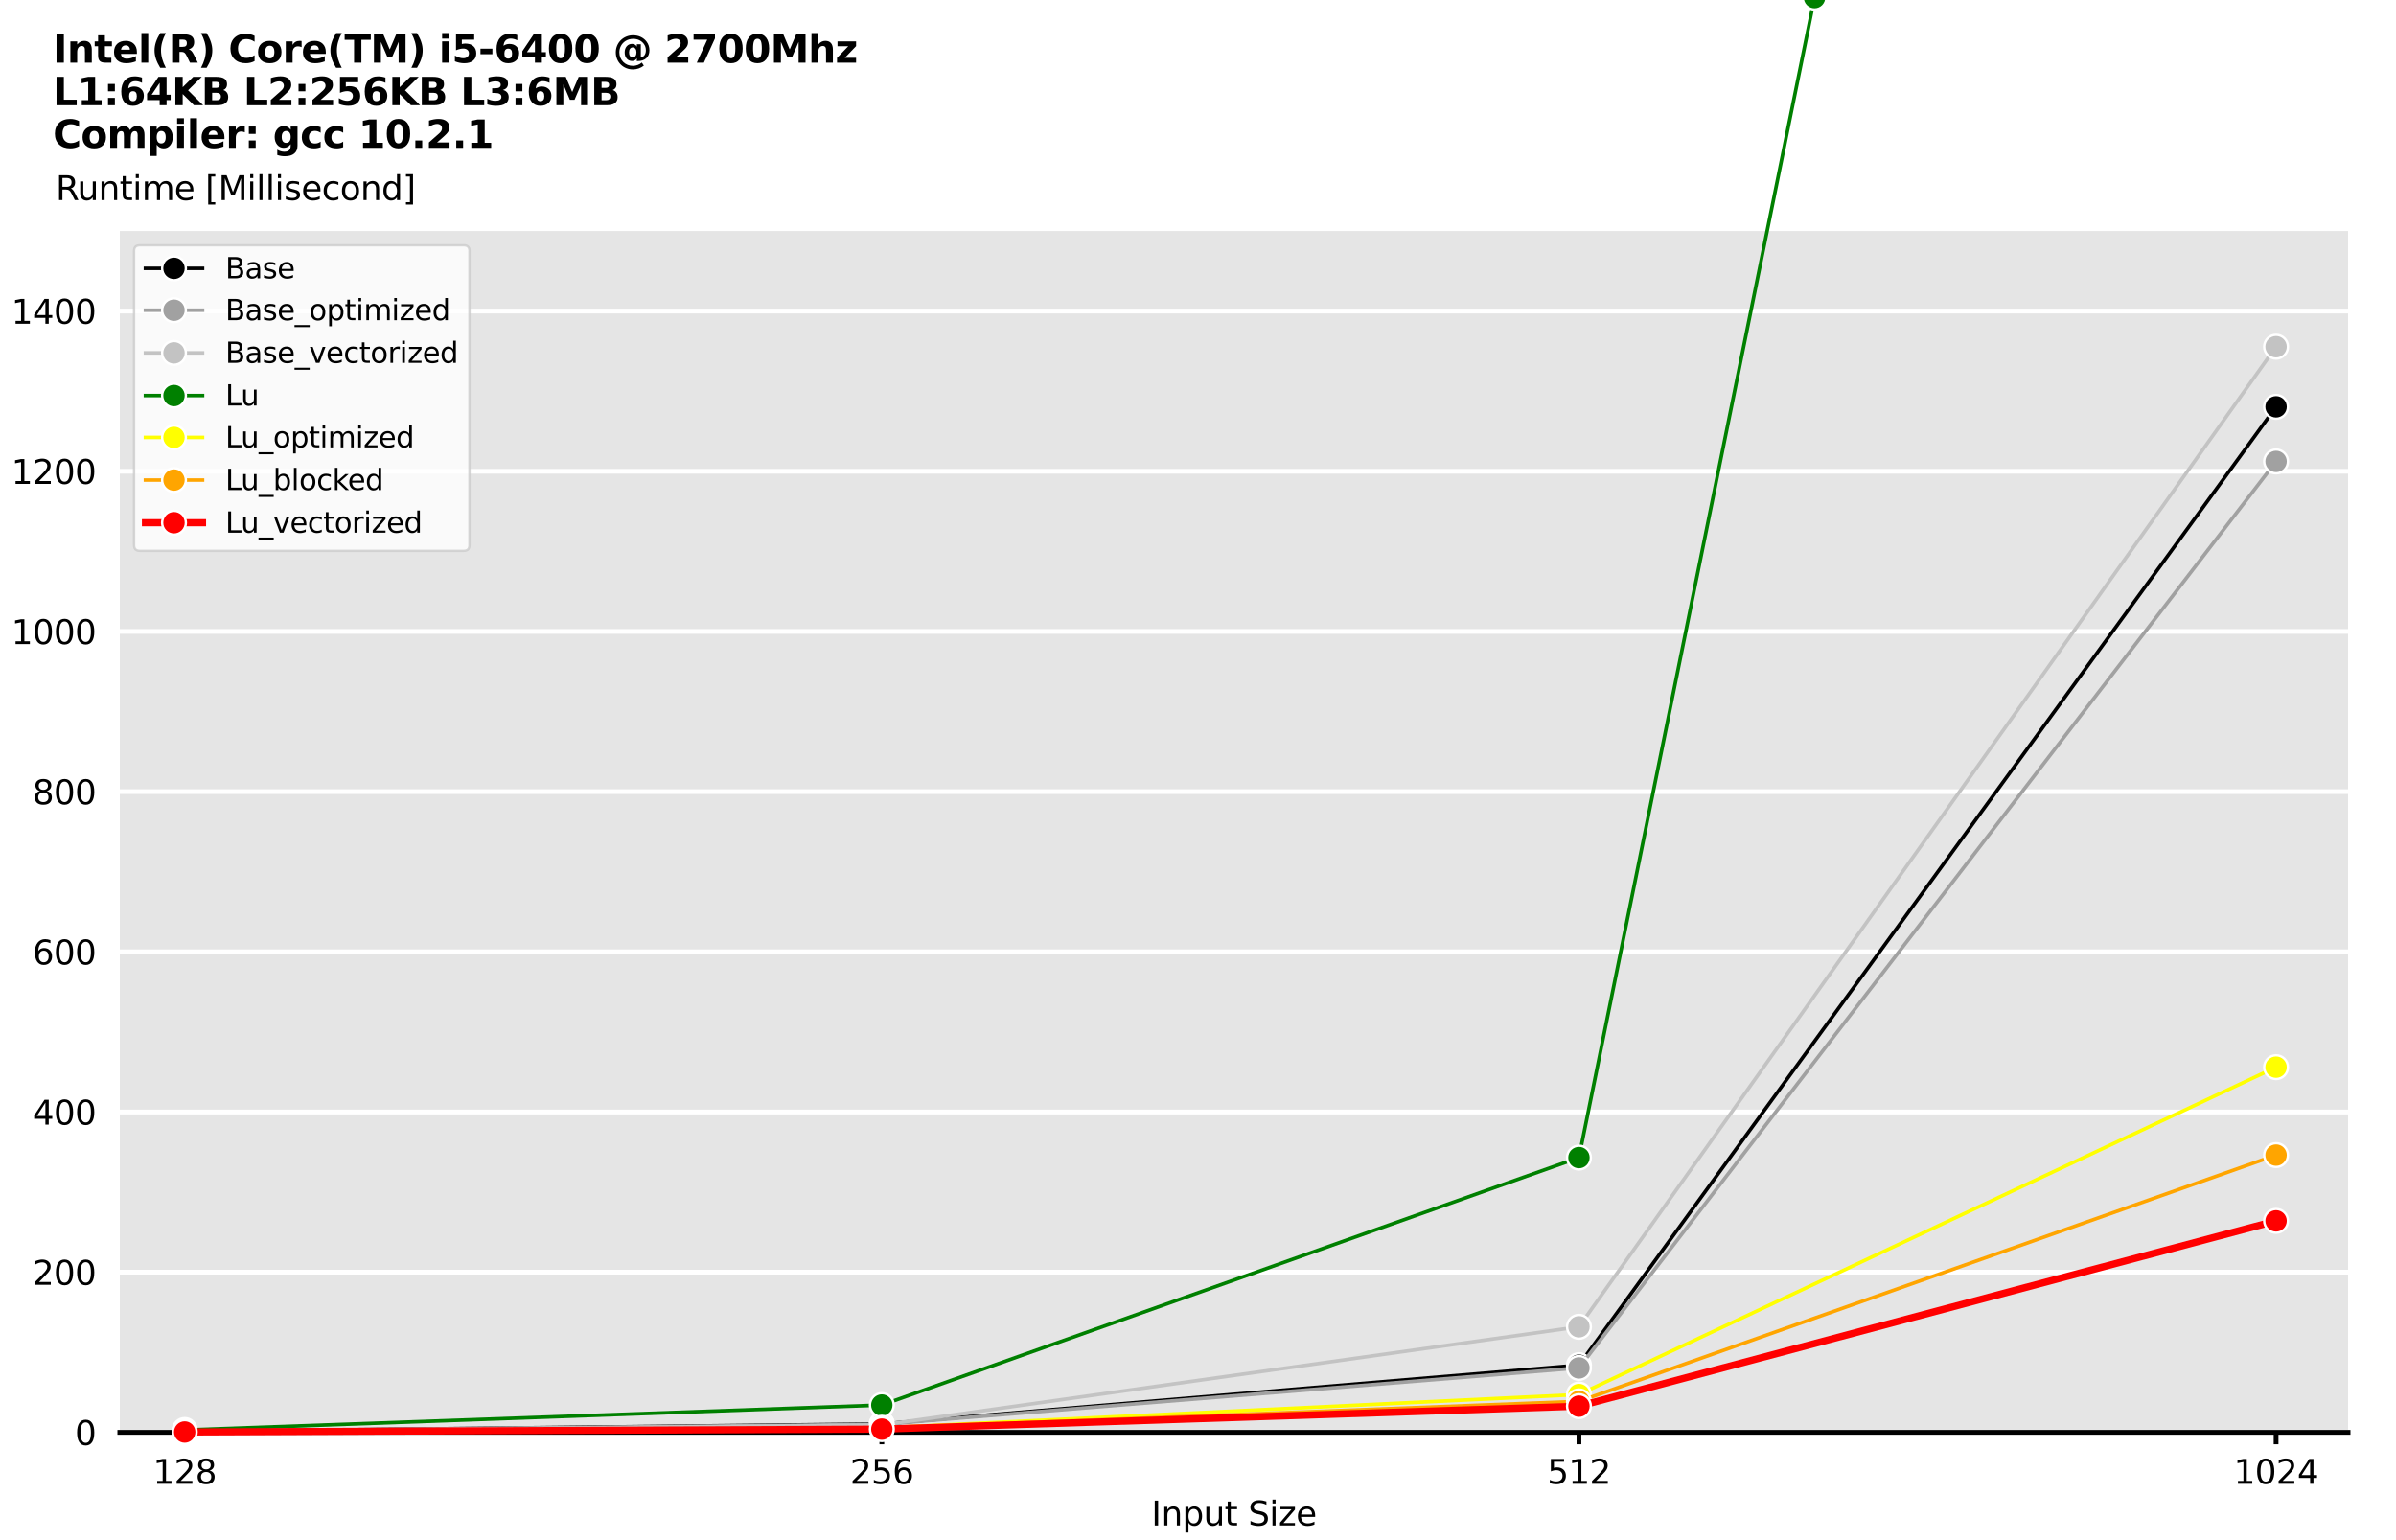 <?xml version="1.0" encoding="utf-8" standalone="no"?>
<!DOCTYPE svg PUBLIC "-//W3C//DTD SVG 1.1//EN"
  "http://www.w3.org/Graphics/SVG/1.1/DTD/svg11.dtd">
<svg xmlns:xlink="http://www.w3.org/1999/xlink" width="1008pt" height="648pt" viewBox="0 0 1008 648" xmlns="http://www.w3.org/2000/svg" version="1.1">
 <defs>
  <style type="text/css">*{stroke-linejoin: round; stroke-linecap: butt}</style>
 </defs>
 <g id="figure_1">
  <g id="patch_1">
   <path d="M 0 648 
L 1008 648 
L 1008 0 
L 0 0 
z
" style="fill: #ffffff"/>
  </g>
  <g id="axes_1">
   <g id="patch_2">
    <path d="M 50.4 602.64 
L 987.84 602.64 
L 987.84 97.2 
L 50.4 97.2 
z
" style="fill: #e5e5e5"/>
   </g>
   <g id="matplotlib.axis_1">
    <g id="xtick_1">
     <g id="line2d_1">
      <defs>
       <path id="md0bbdcea59" d="M 0 0 
L 0 5 
" style="stroke: #000000; stroke-width: 2"/>
      </defs>
      <g>
       <use xlink:href="#md0bbdcea59" x="77.707" y="602.64" style="stroke: #000000; stroke-width: 2"/>
      </g>
     </g>
     <g id="text_1">
      <!-- 128 -->
      <g transform="translate(64.346 624.278) scale(0.14 -0.14)">
       <defs>
        <path id="DejaVuSans-31" d="M 794 531 
L 1825 531 
L 1825 4091 
L 703 3866 
L 703 4441 
L 1819 4666 
L 2450 4666 
L 2450 531 
L 3481 531 
L 3481 0 
L 794 0 
L 794 531 
z
" transform="scale(0.016)"/>
        <path id="DejaVuSans-32" d="M 1228 531 
L 3431 531 
L 3431 0 
L 469 0 
L 469 531 
Q 828 903 1448 1529 
Q 2069 2156 2228 2338 
Q 2531 2678 2651 2914 
Q 2772 3150 2772 3378 
Q 2772 3750 2511 3984 
Q 2250 4219 1831 4219 
Q 1534 4219 1204 4116 
Q 875 4013 500 3803 
L 500 4441 
Q 881 4594 1212 4672 
Q 1544 4750 1819 4750 
Q 2544 4750 2975 4387 
Q 3406 4025 3406 3419 
Q 3406 3131 3298 2873 
Q 3191 2616 2906 2266 
Q 2828 2175 2409 1742 
Q 1991 1309 1228 531 
z
" transform="scale(0.016)"/>
        <path id="DejaVuSans-38" d="M 2034 2216 
Q 1584 2216 1326 1975 
Q 1069 1734 1069 1313 
Q 1069 891 1326 650 
Q 1584 409 2034 409 
Q 2484 409 2743 651 
Q 3003 894 3003 1313 
Q 3003 1734 2745 1975 
Q 2488 2216 2034 2216 
z
M 1403 2484 
Q 997 2584 770 2862 
Q 544 3141 544 3541 
Q 544 4100 942 4425 
Q 1341 4750 2034 4750 
Q 2731 4750 3128 4425 
Q 3525 4100 3525 3541 
Q 3525 3141 3298 2862 
Q 3072 2584 2669 2484 
Q 3125 2378 3379 2068 
Q 3634 1759 3634 1313 
Q 3634 634 3220 271 
Q 2806 -91 2034 -91 
Q 1263 -91 848 271 
Q 434 634 434 1313 
Q 434 1759 690 2068 
Q 947 2378 1403 2484 
z
M 1172 3481 
Q 1172 3119 1398 2916 
Q 1625 2713 2034 2713 
Q 2441 2713 2670 2916 
Q 2900 3119 2900 3481 
Q 2900 3844 2670 4047 
Q 2441 4250 2034 4250 
Q 1625 4250 1398 4047 
Q 1172 3844 1172 3481 
z
" transform="scale(0.016)"/>
       </defs>
       <use xlink:href="#DejaVuSans-31"/>
       <use xlink:href="#DejaVuSans-32" x="63.623"/>
       <use xlink:href="#DejaVuSans-38" x="127.246"/>
      </g>
     </g>
    </g>
    <g id="xtick_2">
     <g id="line2d_2">
      <g>
       <use xlink:href="#md0bbdcea59" x="370.987" y="602.64" style="stroke: #000000; stroke-width: 2"/>
      </g>
     </g>
     <g id="text_2">
      <!-- 256 -->
      <g transform="translate(357.626 624.278) scale(0.14 -0.14)">
       <defs>
        <path id="DejaVuSans-35" d="M 691 4666 
L 3169 4666 
L 3169 4134 
L 1269 4134 
L 1269 2991 
Q 1406 3038 1543 3061 
Q 1681 3084 1819 3084 
Q 2600 3084 3056 2656 
Q 3513 2228 3513 1497 
Q 3513 744 3044 326 
Q 2575 -91 1722 -91 
Q 1428 -91 1123 -41 
Q 819 9 494 109 
L 494 744 
Q 775 591 1075 516 
Q 1375 441 1709 441 
Q 2250 441 2565 725 
Q 2881 1009 2881 1497 
Q 2881 1984 2565 2268 
Q 2250 2553 1709 2553 
Q 1456 2553 1204 2497 
Q 953 2441 691 2322 
L 691 4666 
z
" transform="scale(0.016)"/>
        <path id="DejaVuSans-36" d="M 2113 2584 
Q 1688 2584 1439 2293 
Q 1191 2003 1191 1497 
Q 1191 994 1439 701 
Q 1688 409 2113 409 
Q 2538 409 2786 701 
Q 3034 994 3034 1497 
Q 3034 2003 2786 2293 
Q 2538 2584 2113 2584 
z
M 3366 4563 
L 3366 3988 
Q 3128 4100 2886 4159 
Q 2644 4219 2406 4219 
Q 1781 4219 1451 3797 
Q 1122 3375 1075 2522 
Q 1259 2794 1537 2939 
Q 1816 3084 2150 3084 
Q 2853 3084 3261 2657 
Q 3669 2231 3669 1497 
Q 3669 778 3244 343 
Q 2819 -91 2113 -91 
Q 1303 -91 875 529 
Q 447 1150 447 2328 
Q 447 3434 972 4092 
Q 1497 4750 2381 4750 
Q 2619 4750 2861 4703 
Q 3103 4656 3366 4563 
z
" transform="scale(0.016)"/>
       </defs>
       <use xlink:href="#DejaVuSans-32"/>
       <use xlink:href="#DejaVuSans-35" x="63.623"/>
       <use xlink:href="#DejaVuSans-36" x="127.246"/>
      </g>
     </g>
    </g>
    <g id="xtick_3">
     <g id="line2d_3">
      <g>
       <use xlink:href="#md0bbdcea59" x="664.268" y="602.64" style="stroke: #000000; stroke-width: 2"/>
      </g>
     </g>
     <g id="text_3">
      <!-- 512 -->
      <g transform="translate(650.906 624.278) scale(0.14 -0.14)">
       <use xlink:href="#DejaVuSans-35"/>
       <use xlink:href="#DejaVuSans-31" x="63.623"/>
       <use xlink:href="#DejaVuSans-32" x="127.246"/>
      </g>
     </g>
    </g>
    <g id="xtick_4">
     <g id="line2d_4">
      <g>
       <use xlink:href="#md0bbdcea59" x="957.548" y="602.64" style="stroke: #000000; stroke-width: 2"/>
      </g>
     </g>
     <g id="text_4">
      <!-- 1024 -->
      <g transform="translate(939.733 624.278) scale(0.14 -0.14)">
       <defs>
        <path id="DejaVuSans-30" d="M 2034 4250 
Q 1547 4250 1301 3770 
Q 1056 3291 1056 2328 
Q 1056 1369 1301 889 
Q 1547 409 2034 409 
Q 2525 409 2770 889 
Q 3016 1369 3016 2328 
Q 3016 3291 2770 3770 
Q 2525 4250 2034 4250 
z
M 2034 4750 
Q 2819 4750 3233 4129 
Q 3647 3509 3647 2328 
Q 3647 1150 3233 529 
Q 2819 -91 2034 -91 
Q 1250 -91 836 529 
Q 422 1150 422 2328 
Q 422 3509 836 4129 
Q 1250 4750 2034 4750 
z
" transform="scale(0.016)"/>
        <path id="DejaVuSans-34" d="M 2419 4116 
L 825 1625 
L 2419 1625 
L 2419 4116 
z
M 2253 4666 
L 3047 4666 
L 3047 1625 
L 3713 1625 
L 3713 1100 
L 3047 1100 
L 3047 0 
L 2419 0 
L 2419 1100 
L 313 1100 
L 313 1709 
L 2253 4666 
z
" transform="scale(0.016)"/>
       </defs>
       <use xlink:href="#DejaVuSans-31"/>
       <use xlink:href="#DejaVuSans-30" x="63.623"/>
       <use xlink:href="#DejaVuSans-32" x="127.246"/>
       <use xlink:href="#DejaVuSans-34" x="190.869"/>
      </g>
     </g>
    </g>
    <g id="text_5">
     <!-- Input Size -->
     <g transform="translate(484.4 641.827) scale(0.14 -0.14)">
      <defs>
       <path id="DejaVuSans-49" d="M 628 4666 
L 1259 4666 
L 1259 0 
L 628 0 
L 628 4666 
z
" transform="scale(0.016)"/>
       <path id="DejaVuSans-6e" d="M 3513 2113 
L 3513 0 
L 2938 0 
L 2938 2094 
Q 2938 2591 2744 2837 
Q 2550 3084 2163 3084 
Q 1697 3084 1428 2787 
Q 1159 2491 1159 1978 
L 1159 0 
L 581 0 
L 581 3500 
L 1159 3500 
L 1159 2956 
Q 1366 3272 1645 3428 
Q 1925 3584 2291 3584 
Q 2894 3584 3203 3211 
Q 3513 2838 3513 2113 
z
" transform="scale(0.016)"/>
       <path id="DejaVuSans-70" d="M 1159 525 
L 1159 -1331 
L 581 -1331 
L 581 3500 
L 1159 3500 
L 1159 2969 
Q 1341 3281 1617 3432 
Q 1894 3584 2278 3584 
Q 2916 3584 3314 3078 
Q 3713 2572 3713 1747 
Q 3713 922 3314 415 
Q 2916 -91 2278 -91 
Q 1894 -91 1617 61 
Q 1341 213 1159 525 
z
M 3116 1747 
Q 3116 2381 2855 2742 
Q 2594 3103 2138 3103 
Q 1681 3103 1420 2742 
Q 1159 2381 1159 1747 
Q 1159 1113 1420 752 
Q 1681 391 2138 391 
Q 2594 391 2855 752 
Q 3116 1113 3116 1747 
z
" transform="scale(0.016)"/>
       <path id="DejaVuSans-75" d="M 544 1381 
L 544 3500 
L 1119 3500 
L 1119 1403 
Q 1119 906 1312 657 
Q 1506 409 1894 409 
Q 2359 409 2629 706 
Q 2900 1003 2900 1516 
L 2900 3500 
L 3475 3500 
L 3475 0 
L 2900 0 
L 2900 538 
Q 2691 219 2414 64 
Q 2138 -91 1772 -91 
Q 1169 -91 856 284 
Q 544 659 544 1381 
z
M 1991 3584 
L 1991 3584 
z
" transform="scale(0.016)"/>
       <path id="DejaVuSans-74" d="M 1172 4494 
L 1172 3500 
L 2356 3500 
L 2356 3053 
L 1172 3053 
L 1172 1153 
Q 1172 725 1289 603 
Q 1406 481 1766 481 
L 2356 481 
L 2356 0 
L 1766 0 
Q 1100 0 847 248 
Q 594 497 594 1153 
L 594 3053 
L 172 3053 
L 172 3500 
L 594 3500 
L 594 4494 
L 1172 4494 
z
" transform="scale(0.016)"/>
       <path id="DejaVuSans-20" transform="scale(0.016)"/>
       <path id="DejaVuSans-53" d="M 3425 4513 
L 3425 3897 
Q 3066 4069 2747 4153 
Q 2428 4238 2131 4238 
Q 1616 4238 1336 4038 
Q 1056 3838 1056 3469 
Q 1056 3159 1242 3001 
Q 1428 2844 1947 2747 
L 2328 2669 
Q 3034 2534 3370 2195 
Q 3706 1856 3706 1288 
Q 3706 609 3251 259 
Q 2797 -91 1919 -91 
Q 1588 -91 1214 -16 
Q 841 59 441 206 
L 441 856 
Q 825 641 1194 531 
Q 1563 422 1919 422 
Q 2459 422 2753 634 
Q 3047 847 3047 1241 
Q 3047 1584 2836 1778 
Q 2625 1972 2144 2069 
L 1759 2144 
Q 1053 2284 737 2584 
Q 422 2884 422 3419 
Q 422 4038 858 4394 
Q 1294 4750 2059 4750 
Q 2388 4750 2728 4690 
Q 3069 4631 3425 4513 
z
" transform="scale(0.016)"/>
       <path id="DejaVuSans-69" d="M 603 3500 
L 1178 3500 
L 1178 0 
L 603 0 
L 603 3500 
z
M 603 4863 
L 1178 4863 
L 1178 4134 
L 603 4134 
L 603 4863 
z
" transform="scale(0.016)"/>
       <path id="DejaVuSans-7a" d="M 353 3500 
L 3084 3500 
L 3084 2975 
L 922 459 
L 3084 459 
L 3084 0 
L 275 0 
L 275 525 
L 2438 3041 
L 353 3041 
L 353 3500 
z
" transform="scale(0.016)"/>
       <path id="DejaVuSans-65" d="M 3597 1894 
L 3597 1613 
L 953 1613 
Q 991 1019 1311 708 
Q 1631 397 2203 397 
Q 2534 397 2845 478 
Q 3156 559 3463 722 
L 3463 178 
Q 3153 47 2828 -22 
Q 2503 -91 2169 -91 
Q 1331 -91 842 396 
Q 353 884 353 1716 
Q 353 2575 817 3079 
Q 1281 3584 2069 3584 
Q 2775 3584 3186 3129 
Q 3597 2675 3597 1894 
z
M 3022 2063 
Q 3016 2534 2758 2815 
Q 2500 3097 2075 3097 
Q 1594 3097 1305 2825 
Q 1016 2553 972 2059 
L 3022 2063 
z
" transform="scale(0.016)"/>
      </defs>
      <use xlink:href="#DejaVuSans-49"/>
      <use xlink:href="#DejaVuSans-6e" x="29.492"/>
      <use xlink:href="#DejaVuSans-70" x="92.871"/>
      <use xlink:href="#DejaVuSans-75" x="156.348"/>
      <use xlink:href="#DejaVuSans-74" x="219.727"/>
      <use xlink:href="#DejaVuSans-20" x="258.936"/>
      <use xlink:href="#DejaVuSans-53" x="290.723"/>
      <use xlink:href="#DejaVuSans-69" x="354.199"/>
      <use xlink:href="#DejaVuSans-7a" x="381.982"/>
      <use xlink:href="#DejaVuSans-65" x="434.473"/>
     </g>
    </g>
   </g>
   <g id="matplotlib.axis_2">
    <g id="ytick_1">
     <g id="line2d_5">
      <path d="M 50.4 602.64 
L 987.84 602.64 
" clip-path="url(#pbcaf8bdfbb)" style="fill: none; stroke: #ffffff; stroke-width: 2; stroke-linecap: square"/>
     </g>
     <g id="line2d_6"/>
     <g id="text_6">
      <!-- 0 -->
      <g transform="translate(31.492 607.959) scale(0.14 -0.14)">
       <use xlink:href="#DejaVuSans-30"/>
      </g>
     </g>
    </g>
    <g id="ytick_2">
     <g id="line2d_7">
      <path d="M 50.4 535.248 
L 987.84 535.248 
" clip-path="url(#pbcaf8bdfbb)" style="fill: none; stroke: #ffffff; stroke-width: 2; stroke-linecap: square"/>
     </g>
     <g id="line2d_8"/>
     <g id="text_7">
      <!-- 200 -->
      <g transform="translate(13.678 540.567) scale(0.14 -0.14)">
       <use xlink:href="#DejaVuSans-32"/>
       <use xlink:href="#DejaVuSans-30" x="63.623"/>
       <use xlink:href="#DejaVuSans-30" x="127.246"/>
      </g>
     </g>
    </g>
    <g id="ytick_3">
     <g id="line2d_9">
      <path d="M 50.4 467.856 
L 987.84 467.856 
" clip-path="url(#pbcaf8bdfbb)" style="fill: none; stroke: #ffffff; stroke-width: 2; stroke-linecap: square"/>
     </g>
     <g id="line2d_10"/>
     <g id="text_8">
      <!-- 400 -->
      <g transform="translate(13.678 473.175) scale(0.14 -0.14)">
       <use xlink:href="#DejaVuSans-34"/>
       <use xlink:href="#DejaVuSans-30" x="63.623"/>
       <use xlink:href="#DejaVuSans-30" x="127.246"/>
      </g>
     </g>
    </g>
    <g id="ytick_4">
     <g id="line2d_11">
      <path d="M 50.4 400.464 
L 987.84 400.464 
" clip-path="url(#pbcaf8bdfbb)" style="fill: none; stroke: #ffffff; stroke-width: 2; stroke-linecap: square"/>
     </g>
     <g id="line2d_12"/>
     <g id="text_9">
      <!-- 600 -->
      <g transform="translate(13.678 405.783) scale(0.14 -0.14)">
       <use xlink:href="#DejaVuSans-36"/>
       <use xlink:href="#DejaVuSans-30" x="63.623"/>
       <use xlink:href="#DejaVuSans-30" x="127.246"/>
      </g>
     </g>
    </g>
    <g id="ytick_5">
     <g id="line2d_13">
      <path d="M 50.4 333.072 
L 987.84 333.072 
" clip-path="url(#pbcaf8bdfbb)" style="fill: none; stroke: #ffffff; stroke-width: 2; stroke-linecap: square"/>
     </g>
     <g id="line2d_14"/>
     <g id="text_10">
      <!-- 800 -->
      <g transform="translate(13.678 338.391) scale(0.14 -0.14)">
       <use xlink:href="#DejaVuSans-38"/>
       <use xlink:href="#DejaVuSans-30" x="63.623"/>
       <use xlink:href="#DejaVuSans-30" x="127.246"/>
      </g>
     </g>
    </g>
    <g id="ytick_6">
     <g id="line2d_15">
      <path d="M 50.4 265.68 
L 987.84 265.68 
" clip-path="url(#pbcaf8bdfbb)" style="fill: none; stroke: #ffffff; stroke-width: 2; stroke-linecap: square"/>
     </g>
     <g id="line2d_16"/>
     <g id="text_11">
      <!-- 1000 -->
      <g transform="translate(4.77 270.999) scale(0.14 -0.14)">
       <use xlink:href="#DejaVuSans-31"/>
       <use xlink:href="#DejaVuSans-30" x="63.623"/>
       <use xlink:href="#DejaVuSans-30" x="127.246"/>
       <use xlink:href="#DejaVuSans-30" x="190.869"/>
      </g>
     </g>
    </g>
    <g id="ytick_7">
     <g id="line2d_17">
      <path d="M 50.4 198.288 
L 987.84 198.288 
" clip-path="url(#pbcaf8bdfbb)" style="fill: none; stroke: #ffffff; stroke-width: 2; stroke-linecap: square"/>
     </g>
     <g id="line2d_18"/>
     <g id="text_12">
      <!-- 1200 -->
      <g transform="translate(4.77 203.607) scale(0.14 -0.14)">
       <use xlink:href="#DejaVuSans-31"/>
       <use xlink:href="#DejaVuSans-32" x="63.623"/>
       <use xlink:href="#DejaVuSans-30" x="127.246"/>
       <use xlink:href="#DejaVuSans-30" x="190.869"/>
      </g>
     </g>
    </g>
    <g id="ytick_8">
     <g id="line2d_19">
      <path d="M 50.4 130.896 
L 987.84 130.896 
" clip-path="url(#pbcaf8bdfbb)" style="fill: none; stroke: #ffffff; stroke-width: 2; stroke-linecap: square"/>
     </g>
     <g id="line2d_20"/>
     <g id="text_13">
      <!-- 1400 -->
      <g transform="translate(4.77 136.215) scale(0.14 -0.14)">
       <use xlink:href="#DejaVuSans-31"/>
       <use xlink:href="#DejaVuSans-34" x="63.623"/>
       <use xlink:href="#DejaVuSans-30" x="127.246"/>
       <use xlink:href="#DejaVuSans-30" x="190.869"/>
      </g>
     </g>
    </g>
    <g id="text_14">
     <!-- Runtime [Millisecond] -->
     <g transform="translate(23.44 84.18) scale(0.14 -0.14)">
      <defs>
       <path id="DejaVuSans-52" d="M 2841 2188 
Q 3044 2119 3236 1894 
Q 3428 1669 3622 1275 
L 4263 0 
L 3584 0 
L 2988 1197 
Q 2756 1666 2539 1819 
Q 2322 1972 1947 1972 
L 1259 1972 
L 1259 0 
L 628 0 
L 628 4666 
L 2053 4666 
Q 2853 4666 3247 4331 
Q 3641 3997 3641 3322 
Q 3641 2881 3436 2590 
Q 3231 2300 2841 2188 
z
M 1259 4147 
L 1259 2491 
L 2053 2491 
Q 2509 2491 2742 2702 
Q 2975 2913 2975 3322 
Q 2975 3731 2742 3939 
Q 2509 4147 2053 4147 
L 1259 4147 
z
" transform="scale(0.016)"/>
       <path id="DejaVuSans-6d" d="M 3328 2828 
Q 3544 3216 3844 3400 
Q 4144 3584 4550 3584 
Q 5097 3584 5394 3201 
Q 5691 2819 5691 2113 
L 5691 0 
L 5113 0 
L 5113 2094 
Q 5113 2597 4934 2840 
Q 4756 3084 4391 3084 
Q 3944 3084 3684 2787 
Q 3425 2491 3425 1978 
L 3425 0 
L 2847 0 
L 2847 2094 
Q 2847 2600 2669 2842 
Q 2491 3084 2119 3084 
Q 1678 3084 1418 2786 
Q 1159 2488 1159 1978 
L 1159 0 
L 581 0 
L 581 3500 
L 1159 3500 
L 1159 2956 
Q 1356 3278 1631 3431 
Q 1906 3584 2284 3584 
Q 2666 3584 2933 3390 
Q 3200 3197 3328 2828 
z
" transform="scale(0.016)"/>
       <path id="DejaVuSans-5b" d="M 550 4863 
L 1875 4863 
L 1875 4416 
L 1125 4416 
L 1125 -397 
L 1875 -397 
L 1875 -844 
L 550 -844 
L 550 4863 
z
" transform="scale(0.016)"/>
       <path id="DejaVuSans-4d" d="M 628 4666 
L 1569 4666 
L 2759 1491 
L 3956 4666 
L 4897 4666 
L 4897 0 
L 4281 0 
L 4281 4097 
L 3078 897 
L 2444 897 
L 1241 4097 
L 1241 0 
L 628 0 
L 628 4666 
z
" transform="scale(0.016)"/>
       <path id="DejaVuSans-6c" d="M 603 4863 
L 1178 4863 
L 1178 0 
L 603 0 
L 603 4863 
z
" transform="scale(0.016)"/>
       <path id="DejaVuSans-73" d="M 2834 3397 
L 2834 2853 
Q 2591 2978 2328 3040 
Q 2066 3103 1784 3103 
Q 1356 3103 1142 2972 
Q 928 2841 928 2578 
Q 928 2378 1081 2264 
Q 1234 2150 1697 2047 
L 1894 2003 
Q 2506 1872 2764 1633 
Q 3022 1394 3022 966 
Q 3022 478 2636 193 
Q 2250 -91 1575 -91 
Q 1294 -91 989 -36 
Q 684 19 347 128 
L 347 722 
Q 666 556 975 473 
Q 1284 391 1588 391 
Q 1994 391 2212 530 
Q 2431 669 2431 922 
Q 2431 1156 2273 1281 
Q 2116 1406 1581 1522 
L 1381 1569 
Q 847 1681 609 1914 
Q 372 2147 372 2553 
Q 372 3047 722 3315 
Q 1072 3584 1716 3584 
Q 2034 3584 2315 3537 
Q 2597 3491 2834 3397 
z
" transform="scale(0.016)"/>
       <path id="DejaVuSans-63" d="M 3122 3366 
L 3122 2828 
Q 2878 2963 2633 3030 
Q 2388 3097 2138 3097 
Q 1578 3097 1268 2742 
Q 959 2388 959 1747 
Q 959 1106 1268 751 
Q 1578 397 2138 397 
Q 2388 397 2633 464 
Q 2878 531 3122 666 
L 3122 134 
Q 2881 22 2623 -34 
Q 2366 -91 2075 -91 
Q 1284 -91 818 406 
Q 353 903 353 1747 
Q 353 2603 823 3093 
Q 1294 3584 2113 3584 
Q 2378 3584 2631 3529 
Q 2884 3475 3122 3366 
z
" transform="scale(0.016)"/>
       <path id="DejaVuSans-6f" d="M 1959 3097 
Q 1497 3097 1228 2736 
Q 959 2375 959 1747 
Q 959 1119 1226 758 
Q 1494 397 1959 397 
Q 2419 397 2687 759 
Q 2956 1122 2956 1747 
Q 2956 2369 2687 2733 
Q 2419 3097 1959 3097 
z
M 1959 3584 
Q 2709 3584 3137 3096 
Q 3566 2609 3566 1747 
Q 3566 888 3137 398 
Q 2709 -91 1959 -91 
Q 1206 -91 779 398 
Q 353 888 353 1747 
Q 353 2609 779 3096 
Q 1206 3584 1959 3584 
z
" transform="scale(0.016)"/>
       <path id="DejaVuSans-64" d="M 2906 2969 
L 2906 4863 
L 3481 4863 
L 3481 0 
L 2906 0 
L 2906 525 
Q 2725 213 2448 61 
Q 2172 -91 1784 -91 
Q 1150 -91 751 415 
Q 353 922 353 1747 
Q 353 2572 751 3078 
Q 1150 3584 1784 3584 
Q 2172 3584 2448 3432 
Q 2725 3281 2906 2969 
z
M 947 1747 
Q 947 1113 1208 752 
Q 1469 391 1925 391 
Q 2381 391 2643 752 
Q 2906 1113 2906 1747 
Q 2906 2381 2643 2742 
Q 2381 3103 1925 3103 
Q 1469 3103 1208 2742 
Q 947 2381 947 1747 
z
" transform="scale(0.016)"/>
       <path id="DejaVuSans-5d" d="M 1947 4863 
L 1947 -844 
L 622 -844 
L 622 -397 
L 1369 -397 
L 1369 4416 
L 622 4416 
L 622 4863 
L 1947 4863 
z
" transform="scale(0.016)"/>
      </defs>
      <use xlink:href="#DejaVuSans-52"/>
      <use xlink:href="#DejaVuSans-75" x="64.982"/>
      <use xlink:href="#DejaVuSans-6e" x="128.361"/>
      <use xlink:href="#DejaVuSans-74" x="191.74"/>
      <use xlink:href="#DejaVuSans-69" x="230.949"/>
      <use xlink:href="#DejaVuSans-6d" x="258.732"/>
      <use xlink:href="#DejaVuSans-65" x="356.145"/>
      <use xlink:href="#DejaVuSans-20" x="417.668"/>
      <use xlink:href="#DejaVuSans-5b" x="449.455"/>
      <use xlink:href="#DejaVuSans-4d" x="488.469"/>
      <use xlink:href="#DejaVuSans-69" x="574.748"/>
      <use xlink:href="#DejaVuSans-6c" x="602.531"/>
      <use xlink:href="#DejaVuSans-6c" x="630.314"/>
      <use xlink:href="#DejaVuSans-69" x="658.098"/>
      <use xlink:href="#DejaVuSans-73" x="685.881"/>
      <use xlink:href="#DejaVuSans-65" x="737.98"/>
      <use xlink:href="#DejaVuSans-63" x="799.504"/>
      <use xlink:href="#DejaVuSans-6f" x="854.484"/>
      <use xlink:href="#DejaVuSans-6e" x="915.666"/>
      <use xlink:href="#DejaVuSans-64" x="979.045"/>
      <use xlink:href="#DejaVuSans-5d" x="1042.521"/>
     </g>
    </g>
   </g>
   <g id="patch_3">
    <path d="M 50.4 602.64 
L 987.84 602.64 
" style="fill: none; stroke: #000000; stroke-width: 2; stroke-linejoin: miter; stroke-linecap: square"/>
   </g>
   <g id="text_15">
    <!-- Intel(R) Core(TM) i5-6400 @ 2700Mhz  -->
    <g transform="translate(22.277 26.367) scale(0.16 -0.16)">
     <defs>
      <path id="DejaVuSans-Bold-49" d="M 588 4666 
L 1791 4666 
L 1791 0 
L 588 0 
L 588 4666 
z
" transform="scale(0.016)"/>
      <path id="DejaVuSans-Bold-6e" d="M 4056 2131 
L 4056 0 
L 2931 0 
L 2931 347 
L 2931 1631 
Q 2931 2084 2911 2256 
Q 2891 2428 2841 2509 
Q 2775 2619 2662 2680 
Q 2550 2741 2406 2741 
Q 2056 2741 1856 2470 
Q 1656 2200 1656 1722 
L 1656 0 
L 538 0 
L 538 3500 
L 1656 3500 
L 1656 2988 
Q 1909 3294 2193 3439 
Q 2478 3584 2822 3584 
Q 3428 3584 3742 3212 
Q 4056 2841 4056 2131 
z
" transform="scale(0.016)"/>
      <path id="DejaVuSans-Bold-74" d="M 1759 4494 
L 1759 3500 
L 2913 3500 
L 2913 2700 
L 1759 2700 
L 1759 1216 
Q 1759 972 1856 886 
Q 1953 800 2241 800 
L 2816 800 
L 2816 0 
L 1856 0 
Q 1194 0 917 276 
Q 641 553 641 1216 
L 641 2700 
L 84 2700 
L 84 3500 
L 641 3500 
L 641 4494 
L 1759 4494 
z
" transform="scale(0.016)"/>
      <path id="DejaVuSans-Bold-65" d="M 4031 1759 
L 4031 1441 
L 1416 1441 
Q 1456 1047 1700 850 
Q 1944 653 2381 653 
Q 2734 653 3104 758 
Q 3475 863 3866 1075 
L 3866 213 
Q 3469 63 3072 -14 
Q 2675 -91 2278 -91 
Q 1328 -91 801 392 
Q 275 875 275 1747 
Q 275 2603 792 3093 
Q 1309 3584 2216 3584 
Q 3041 3584 3536 3087 
Q 4031 2591 4031 1759 
z
M 2881 2131 
Q 2881 2450 2695 2645 
Q 2509 2841 2209 2841 
Q 1884 2841 1681 2658 
Q 1478 2475 1428 2131 
L 2881 2131 
z
" transform="scale(0.016)"/>
      <path id="DejaVuSans-Bold-6c" d="M 538 4863 
L 1656 4863 
L 1656 0 
L 538 0 
L 538 4863 
z
" transform="scale(0.016)"/>
      <path id="DejaVuSans-Bold-28" d="M 2413 -844 
L 1484 -844 
Q 1006 -72 778 623 
Q 550 1319 550 2003 
Q 550 2688 779 3389 
Q 1009 4091 1484 4856 
L 2413 4856 
Q 2013 4116 1813 3408 
Q 1613 2700 1613 2009 
Q 1613 1319 1811 609 
Q 2009 -100 2413 -844 
z
" transform="scale(0.016)"/>
      <path id="DejaVuSans-Bold-52" d="M 2297 2597 
Q 2675 2597 2839 2737 
Q 3003 2878 3003 3200 
Q 3003 3519 2839 3656 
Q 2675 3794 2297 3794 
L 1791 3794 
L 1791 2597 
L 2297 2597 
z
M 1791 1766 
L 1791 0 
L 588 0 
L 588 4666 
L 2425 4666 
Q 3347 4666 3776 4356 
Q 4206 4047 4206 3378 
Q 4206 2916 3982 2619 
Q 3759 2322 3309 2181 
Q 3556 2125 3751 1926 
Q 3947 1728 4147 1325 
L 4800 0 
L 3519 0 
L 2950 1159 
Q 2778 1509 2601 1637 
Q 2425 1766 2131 1766 
L 1791 1766 
z
" transform="scale(0.016)"/>
      <path id="DejaVuSans-Bold-29" d="M 513 -844 
Q 913 -100 1113 609 
Q 1313 1319 1313 2009 
Q 1313 2700 1113 3408 
Q 913 4116 513 4856 
L 1441 4856 
Q 1916 4091 2145 3389 
Q 2375 2688 2375 2003 
Q 2375 1319 2147 623 
Q 1919 -72 1441 -844 
L 513 -844 
z
" transform="scale(0.016)"/>
      <path id="DejaVuSans-Bold-20" transform="scale(0.016)"/>
      <path id="DejaVuSans-Bold-43" d="M 4288 256 
Q 3956 84 3597 -3 
Q 3238 -91 2847 -91 
Q 1681 -91 1000 561 
Q 319 1213 319 2328 
Q 319 3447 1000 4098 
Q 1681 4750 2847 4750 
Q 3238 4750 3597 4662 
Q 3956 4575 4288 4403 
L 4288 3438 
Q 3953 3666 3628 3772 
Q 3303 3878 2944 3878 
Q 2300 3878 1931 3465 
Q 1563 3053 1563 2328 
Q 1563 1606 1931 1193 
Q 2300 781 2944 781 
Q 3303 781 3628 887 
Q 3953 994 4288 1222 
L 4288 256 
z
" transform="scale(0.016)"/>
      <path id="DejaVuSans-Bold-6f" d="M 2203 2784 
Q 1831 2784 1636 2517 
Q 1441 2250 1441 1747 
Q 1441 1244 1636 976 
Q 1831 709 2203 709 
Q 2569 709 2762 976 
Q 2956 1244 2956 1747 
Q 2956 2250 2762 2517 
Q 2569 2784 2203 2784 
z
M 2203 3584 
Q 3106 3584 3614 3096 
Q 4122 2609 4122 1747 
Q 4122 884 3614 396 
Q 3106 -91 2203 -91 
Q 1297 -91 786 396 
Q 275 884 275 1747 
Q 275 2609 786 3096 
Q 1297 3584 2203 3584 
z
" transform="scale(0.016)"/>
      <path id="DejaVuSans-Bold-72" d="M 3138 2547 
Q 2991 2616 2845 2648 
Q 2700 2681 2553 2681 
Q 2122 2681 1889 2404 
Q 1656 2128 1656 1613 
L 1656 0 
L 538 0 
L 538 3500 
L 1656 3500 
L 1656 2925 
Q 1872 3269 2151 3426 
Q 2431 3584 2822 3584 
Q 2878 3584 2943 3579 
Q 3009 3575 3134 3559 
L 3138 2547 
z
" transform="scale(0.016)"/>
      <path id="DejaVuSans-Bold-54" d="M 31 4666 
L 4331 4666 
L 4331 3756 
L 2784 3756 
L 2784 0 
L 1581 0 
L 1581 3756 
L 31 3756 
L 31 4666 
z
" transform="scale(0.016)"/>
      <path id="DejaVuSans-Bold-4d" d="M 588 4666 
L 2119 4666 
L 3181 2169 
L 4250 4666 
L 5778 4666 
L 5778 0 
L 4641 0 
L 4641 3413 
L 3566 897 
L 2803 897 
L 1728 3413 
L 1728 0 
L 588 0 
L 588 4666 
z
" transform="scale(0.016)"/>
      <path id="DejaVuSans-Bold-69" d="M 538 3500 
L 1656 3500 
L 1656 0 
L 538 0 
L 538 3500 
z
M 538 4863 
L 1656 4863 
L 1656 3950 
L 538 3950 
L 538 4863 
z
" transform="scale(0.016)"/>
      <path id="DejaVuSans-Bold-35" d="M 678 4666 
L 3669 4666 
L 3669 3781 
L 1638 3781 
L 1638 3059 
Q 1775 3097 1914 3117 
Q 2053 3138 2203 3138 
Q 3056 3138 3531 2711 
Q 4006 2284 4006 1522 
Q 4006 766 3489 337 
Q 2972 -91 2053 -91 
Q 1656 -91 1267 -14 
Q 878 63 494 219 
L 494 1166 
Q 875 947 1217 837 
Q 1559 728 1863 728 
Q 2300 728 2551 942 
Q 2803 1156 2803 1522 
Q 2803 1891 2551 2103 
Q 2300 2316 1863 2316 
Q 1603 2316 1309 2248 
Q 1016 2181 678 2041 
L 678 4666 
z
" transform="scale(0.016)"/>
      <path id="DejaVuSans-Bold-2d" d="M 347 2297 
L 2309 2297 
L 2309 1388 
L 347 1388 
L 347 2297 
z
" transform="scale(0.016)"/>
      <path id="DejaVuSans-Bold-36" d="M 2316 2303 
Q 2000 2303 1842 2098 
Q 1684 1894 1684 1484 
Q 1684 1075 1842 870 
Q 2000 666 2316 666 
Q 2634 666 2792 870 
Q 2950 1075 2950 1484 
Q 2950 1894 2792 2098 
Q 2634 2303 2316 2303 
z
M 3803 4544 
L 3803 3681 
Q 3506 3822 3243 3889 
Q 2981 3956 2731 3956 
Q 2194 3956 1894 3657 
Q 1594 3359 1544 2772 
Q 1750 2925 1990 3001 
Q 2231 3078 2516 3078 
Q 3231 3078 3670 2659 
Q 4109 2241 4109 1563 
Q 4109 813 3618 361 
Q 3128 -91 2303 -91 
Q 1394 -91 895 523 
Q 397 1138 397 2266 
Q 397 3422 980 4083 
Q 1563 4744 2578 4744 
Q 2900 4744 3203 4694 
Q 3506 4644 3803 4544 
z
" transform="scale(0.016)"/>
      <path id="DejaVuSans-Bold-34" d="M 2356 3675 
L 1038 1722 
L 2356 1722 
L 2356 3675 
z
M 2156 4666 
L 3494 4666 
L 3494 1722 
L 4159 1722 
L 4159 850 
L 3494 850 
L 3494 0 
L 2356 0 
L 2356 850 
L 288 850 
L 288 1881 
L 2156 4666 
z
" transform="scale(0.016)"/>
      <path id="DejaVuSans-Bold-30" d="M 2944 2338 
Q 2944 3213 2780 3570 
Q 2616 3928 2228 3928 
Q 1841 3928 1675 3570 
Q 1509 3213 1509 2338 
Q 1509 1453 1675 1090 
Q 1841 728 2228 728 
Q 2613 728 2778 1090 
Q 2944 1453 2944 2338 
z
M 4147 2328 
Q 4147 1169 3647 539 
Q 3147 -91 2228 -91 
Q 1306 -91 806 539 
Q 306 1169 306 2328 
Q 306 3491 806 4120 
Q 1306 4750 2228 4750 
Q 3147 4750 3647 4120 
Q 4147 3491 4147 2328 
z
" transform="scale(0.016)"/>
      <path id="DejaVuSans-Bold-40" d="M 2597 1684 
Q 2597 1300 2761 1078 
Q 2925 856 3206 856 
Q 3484 856 3650 1079 
Q 3816 1303 3816 1684 
Q 3816 2063 3648 2283 
Q 3481 2503 3200 2503 
Q 2925 2503 2761 2283 
Q 2597 2063 2597 1684 
z
M 3878 744 
Q 3784 522 3576 398 
Q 3369 275 3091 275 
Q 2553 275 2217 664 
Q 1881 1053 1881 1678 
Q 1881 2303 2218 2693 
Q 2556 3084 3091 3084 
Q 3369 3084 3576 2959 
Q 3784 2834 3878 2613 
L 3878 3022 
L 4531 3022 
L 4531 856 
Q 4919 916 5141 1230 
Q 5363 1544 5363 2034 
Q 5363 2347 5272 2620 
Q 5181 2894 4997 3122 
Q 4700 3503 4254 3709 
Q 3809 3916 3291 3916 
Q 2928 3916 2597 3820 
Q 2266 3725 1984 3541 
Q 1522 3234 1264 2748 
Q 1006 2263 1006 1697 
Q 1006 1231 1173 823 
Q 1341 416 1656 103 
Q 1969 -203 2373 -364 
Q 2778 -525 3238 -525 
Q 3631 -525 4025 -378 
Q 4419 -231 4697 19 
L 5031 -488 
Q 4641 -791 4180 -952 
Q 3719 -1113 3244 -1113 
Q 2666 -1113 2153 -908 
Q 1641 -703 1241 -313 
Q 841 78 631 592 
Q 422 1106 422 1697 
Q 422 2266 634 2781 
Q 847 3297 1241 3688 
Q 1634 4075 2157 4287 
Q 2681 4500 3244 4500 
Q 3944 4500 4516 4233 
Q 5088 3966 5472 3463 
Q 5706 3156 5826 2798 
Q 5947 2441 5947 2047 
Q 5947 1200 5437 731 
Q 4928 263 4000 263 
L 3878 263 
L 3878 744 
z
" transform="scale(0.016)"/>
      <path id="DejaVuSans-Bold-32" d="M 1844 884 
L 3897 884 
L 3897 0 
L 506 0 
L 506 884 
L 2209 2388 
Q 2438 2594 2547 2791 
Q 2656 2988 2656 3200 
Q 2656 3528 2436 3728 
Q 2216 3928 1850 3928 
Q 1569 3928 1234 3808 
Q 900 3688 519 3450 
L 519 4475 
Q 925 4609 1322 4679 
Q 1719 4750 2100 4750 
Q 2938 4750 3402 4381 
Q 3866 4013 3866 3353 
Q 3866 2972 3669 2642 
Q 3472 2313 2841 1759 
L 1844 884 
z
" transform="scale(0.016)"/>
      <path id="DejaVuSans-Bold-37" d="M 428 4666 
L 3944 4666 
L 3944 3988 
L 2125 0 
L 953 0 
L 2675 3781 
L 428 3781 
L 428 4666 
z
" transform="scale(0.016)"/>
      <path id="DejaVuSans-Bold-68" d="M 4056 2131 
L 4056 0 
L 2931 0 
L 2931 347 
L 2931 1625 
Q 2931 2084 2911 2256 
Q 2891 2428 2841 2509 
Q 2775 2619 2662 2680 
Q 2550 2741 2406 2741 
Q 2056 2741 1856 2470 
Q 1656 2200 1656 1722 
L 1656 0 
L 538 0 
L 538 4863 
L 1656 4863 
L 1656 2988 
Q 1909 3294 2193 3439 
Q 2478 3584 2822 3584 
Q 3428 3584 3742 3212 
Q 4056 2841 4056 2131 
z
" transform="scale(0.016)"/>
      <path id="DejaVuSans-Bold-7a" d="M 366 3500 
L 3419 3500 
L 3419 2719 
L 1575 800 
L 3419 800 
L 3419 0 
L 288 0 
L 288 781 
L 2131 2700 
L 366 2700 
L 366 3500 
z
" transform="scale(0.016)"/>
     </defs>
     <use xlink:href="#DejaVuSans-Bold-49"/>
     <use xlink:href="#DejaVuSans-Bold-6e" x="37.207"/>
     <use xlink:href="#DejaVuSans-Bold-74" x="108.398"/>
     <use xlink:href="#DejaVuSans-Bold-65" x="156.201"/>
     <use xlink:href="#DejaVuSans-Bold-6c" x="224.023"/>
     <use xlink:href="#DejaVuSans-Bold-28" x="258.301"/>
     <use xlink:href="#DejaVuSans-Bold-52" x="304.004"/>
     <use xlink:href="#DejaVuSans-Bold-29" x="381.006"/>
     <use xlink:href="#DejaVuSans-Bold-20" x="426.709"/>
     <use xlink:href="#DejaVuSans-Bold-43" x="461.523"/>
     <use xlink:href="#DejaVuSans-Bold-6f" x="534.912"/>
     <use xlink:href="#DejaVuSans-Bold-72" x="603.613"/>
     <use xlink:href="#DejaVuSans-Bold-65" x="652.93"/>
     <use xlink:href="#DejaVuSans-Bold-28" x="720.752"/>
     <use xlink:href="#DejaVuSans-Bold-54" x="766.455"/>
     <use xlink:href="#DejaVuSans-Bold-4d" x="834.668"/>
     <use xlink:href="#DejaVuSans-Bold-29" x="934.18"/>
     <use xlink:href="#DejaVuSans-Bold-20" x="979.883"/>
     <use xlink:href="#DejaVuSans-Bold-69" x="1014.697"/>
     <use xlink:href="#DejaVuSans-Bold-35" x="1048.975"/>
     <use xlink:href="#DejaVuSans-Bold-2d" x="1118.555"/>
     <use xlink:href="#DejaVuSans-Bold-36" x="1160.059"/>
     <use xlink:href="#DejaVuSans-Bold-34" x="1229.639"/>
     <use xlink:href="#DejaVuSans-Bold-30" x="1299.219"/>
     <use xlink:href="#DejaVuSans-Bold-30" x="1368.799"/>
     <use xlink:href="#DejaVuSans-Bold-20" x="1438.379"/>
     <use xlink:href="#DejaVuSans-Bold-40" x="1473.193"/>
     <use xlink:href="#DejaVuSans-Bold-20" x="1573.193"/>
     <use xlink:href="#DejaVuSans-Bold-32" x="1608.008"/>
     <use xlink:href="#DejaVuSans-Bold-37" x="1677.588"/>
     <use xlink:href="#DejaVuSans-Bold-30" x="1747.168"/>
     <use xlink:href="#DejaVuSans-Bold-30" x="1816.748"/>
     <use xlink:href="#DejaVuSans-Bold-4d" x="1886.328"/>
     <use xlink:href="#DejaVuSans-Bold-68" x="1985.84"/>
     <use xlink:href="#DejaVuSans-Bold-7a" x="2057.031"/>
     <use xlink:href="#DejaVuSans-Bold-20" x="2115.234"/>
    </g>
    <!-- L1:64KB L2:256KB L3:6MB  -->
    <g transform="translate(22.277 44.283) scale(0.16 -0.16)">
     <defs>
      <path id="DejaVuSans-Bold-4c" d="M 588 4666 
L 1791 4666 
L 1791 909 
L 3903 909 
L 3903 0 
L 588 0 
L 588 4666 
z
" transform="scale(0.016)"/>
      <path id="DejaVuSans-Bold-31" d="M 750 831 
L 1813 831 
L 1813 3847 
L 722 3622 
L 722 4441 
L 1806 4666 
L 2950 4666 
L 2950 831 
L 4013 831 
L 4013 0 
L 750 0 
L 750 831 
z
" transform="scale(0.016)"/>
      <path id="DejaVuSans-Bold-3a" d="M 716 3500 
L 1844 3500 
L 1844 2291 
L 716 2291 
L 716 3500 
z
M 716 1209 
L 1844 1209 
L 1844 0 
L 716 0 
L 716 1209 
z
" transform="scale(0.016)"/>
      <path id="DejaVuSans-Bold-4b" d="M 588 4666 
L 1791 4666 
L 1791 2963 
L 3525 4666 
L 4922 4666 
L 2675 2456 
L 5153 0 
L 3647 0 
L 1791 1838 
L 1791 0 
L 588 0 
L 588 4666 
z
" transform="scale(0.016)"/>
      <path id="DejaVuSans-Bold-42" d="M 2456 2859 
Q 2741 2859 2887 2984 
Q 3034 3109 3034 3353 
Q 3034 3594 2887 3720 
Q 2741 3847 2456 3847 
L 1791 3847 
L 1791 2859 
L 2456 2859 
z
M 2497 819 
Q 2859 819 3042 972 
Q 3225 1125 3225 1434 
Q 3225 1738 3044 1889 
Q 2863 2041 2497 2041 
L 1791 2041 
L 1791 819 
L 2497 819 
z
M 3616 2497 
Q 4003 2384 4215 2081 
Q 4428 1778 4428 1338 
Q 4428 663 3972 331 
Q 3516 0 2584 0 
L 588 0 
L 588 4666 
L 2394 4666 
Q 3366 4666 3802 4372 
Q 4238 4078 4238 3431 
Q 4238 3091 4078 2852 
Q 3919 2613 3616 2497 
z
" transform="scale(0.016)"/>
      <path id="DejaVuSans-Bold-33" d="M 2981 2516 
Q 3453 2394 3698 2092 
Q 3944 1791 3944 1325 
Q 3944 631 3412 270 
Q 2881 -91 1863 -91 
Q 1503 -91 1142 -33 
Q 781 25 428 141 
L 428 1069 
Q 766 900 1098 814 
Q 1431 728 1753 728 
Q 2231 728 2486 893 
Q 2741 1059 2741 1369 
Q 2741 1688 2480 1852 
Q 2219 2016 1709 2016 
L 1228 2016 
L 1228 2791 
L 1734 2791 
Q 2188 2791 2409 2933 
Q 2631 3075 2631 3366 
Q 2631 3634 2415 3781 
Q 2200 3928 1806 3928 
Q 1516 3928 1219 3862 
Q 922 3797 628 3669 
L 628 4550 
Q 984 4650 1334 4700 
Q 1684 4750 2022 4750 
Q 2931 4750 3382 4451 
Q 3834 4153 3834 3553 
Q 3834 3144 3618 2883 
Q 3403 2622 2981 2516 
z
" transform="scale(0.016)"/>
     </defs>
     <use xlink:href="#DejaVuSans-Bold-4c"/>
     <use xlink:href="#DejaVuSans-Bold-31" x="63.721"/>
     <use xlink:href="#DejaVuSans-Bold-3a" x="133.301"/>
     <use xlink:href="#DejaVuSans-Bold-36" x="173.291"/>
     <use xlink:href="#DejaVuSans-Bold-34" x="242.871"/>
     <use xlink:href="#DejaVuSans-Bold-4b" x="312.451"/>
     <use xlink:href="#DejaVuSans-Bold-42" x="389.941"/>
     <use xlink:href="#DejaVuSans-Bold-20" x="466.162"/>
     <use xlink:href="#DejaVuSans-Bold-4c" x="500.977"/>
     <use xlink:href="#DejaVuSans-Bold-32" x="564.697"/>
     <use xlink:href="#DejaVuSans-Bold-3a" x="634.277"/>
     <use xlink:href="#DejaVuSans-Bold-32" x="674.268"/>
     <use xlink:href="#DejaVuSans-Bold-35" x="743.848"/>
     <use xlink:href="#DejaVuSans-Bold-36" x="813.428"/>
     <use xlink:href="#DejaVuSans-Bold-4b" x="883.008"/>
     <use xlink:href="#DejaVuSans-Bold-42" x="960.498"/>
     <use xlink:href="#DejaVuSans-Bold-20" x="1036.719"/>
     <use xlink:href="#DejaVuSans-Bold-4c" x="1071.533"/>
     <use xlink:href="#DejaVuSans-Bold-33" x="1135.254"/>
     <use xlink:href="#DejaVuSans-Bold-3a" x="1204.834"/>
     <use xlink:href="#DejaVuSans-Bold-36" x="1244.824"/>
     <use xlink:href="#DejaVuSans-Bold-4d" x="1314.404"/>
     <use xlink:href="#DejaVuSans-Bold-42" x="1413.916"/>
     <use xlink:href="#DejaVuSans-Bold-20" x="1490.137"/>
    </g>
    <!-- Compiler: gcc 10.2.1 -->
    <g transform="translate(22.277 62.2) scale(0.16 -0.16)">
     <defs>
      <path id="DejaVuSans-Bold-6d" d="M 3781 2919 
Q 3994 3244 4286 3414 
Q 4578 3584 4928 3584 
Q 5531 3584 5847 3212 
Q 6163 2841 6163 2131 
L 6163 0 
L 5038 0 
L 5038 1825 
Q 5041 1866 5042 1909 
Q 5044 1953 5044 2034 
Q 5044 2406 4934 2573 
Q 4825 2741 4581 2741 
Q 4263 2741 4089 2478 
Q 3916 2216 3909 1719 
L 3909 0 
L 2784 0 
L 2784 1825 
Q 2784 2406 2684 2573 
Q 2584 2741 2328 2741 
Q 2006 2741 1831 2477 
Q 1656 2213 1656 1722 
L 1656 0 
L 531 0 
L 531 3500 
L 1656 3500 
L 1656 2988 
Q 1863 3284 2130 3434 
Q 2397 3584 2719 3584 
Q 3081 3584 3359 3409 
Q 3638 3234 3781 2919 
z
" transform="scale(0.016)"/>
      <path id="DejaVuSans-Bold-70" d="M 1656 506 
L 1656 -1331 
L 538 -1331 
L 538 3500 
L 1656 3500 
L 1656 2988 
Q 1888 3294 2169 3439 
Q 2450 3584 2816 3584 
Q 3463 3584 3878 3070 
Q 4294 2556 4294 1747 
Q 4294 938 3878 423 
Q 3463 -91 2816 -91 
Q 2450 -91 2169 54 
Q 1888 200 1656 506 
z
M 2400 2772 
Q 2041 2772 1848 2508 
Q 1656 2244 1656 1747 
Q 1656 1250 1848 986 
Q 2041 722 2400 722 
Q 2759 722 2948 984 
Q 3138 1247 3138 1747 
Q 3138 2247 2948 2509 
Q 2759 2772 2400 2772 
z
" transform="scale(0.016)"/>
      <path id="DejaVuSans-Bold-67" d="M 2919 594 
Q 2688 288 2409 144 
Q 2131 0 1766 0 
Q 1125 0 706 504 
Q 288 1009 288 1791 
Q 288 2575 706 3076 
Q 1125 3578 1766 3578 
Q 2131 3578 2409 3434 
Q 2688 3291 2919 2981 
L 2919 3500 
L 4044 3500 
L 4044 353 
Q 4044 -491 3511 -936 
Q 2978 -1381 1966 -1381 
Q 1638 -1381 1331 -1331 
Q 1025 -1281 716 -1178 
L 716 -306 
Q 1009 -475 1290 -558 
Q 1572 -641 1856 -641 
Q 2406 -641 2662 -400 
Q 2919 -159 2919 353 
L 2919 594 
z
M 2181 2772 
Q 1834 2772 1640 2515 
Q 1447 2259 1447 1791 
Q 1447 1309 1634 1061 
Q 1822 813 2181 813 
Q 2531 813 2725 1069 
Q 2919 1325 2919 1791 
Q 2919 2259 2725 2515 
Q 2531 2772 2181 2772 
z
" transform="scale(0.016)"/>
      <path id="DejaVuSans-Bold-63" d="M 3366 3391 
L 3366 2478 
Q 3138 2634 2908 2709 
Q 2678 2784 2431 2784 
Q 1963 2784 1702 2511 
Q 1441 2238 1441 1747 
Q 1441 1256 1702 982 
Q 1963 709 2431 709 
Q 2694 709 2930 787 
Q 3166 866 3366 1019 
L 3366 103 
Q 3103 6 2833 -42 
Q 2563 -91 2291 -91 
Q 1344 -91 809 395 
Q 275 881 275 1747 
Q 275 2613 809 3098 
Q 1344 3584 2291 3584 
Q 2566 3584 2833 3536 
Q 3100 3488 3366 3391 
z
" transform="scale(0.016)"/>
      <path id="DejaVuSans-Bold-2e" d="M 653 1209 
L 1778 1209 
L 1778 0 
L 653 0 
L 653 1209 
z
" transform="scale(0.016)"/>
     </defs>
     <use xlink:href="#DejaVuSans-Bold-43"/>
     <use xlink:href="#DejaVuSans-Bold-6f" x="73.389"/>
     <use xlink:href="#DejaVuSans-Bold-6d" x="142.09"/>
     <use xlink:href="#DejaVuSans-Bold-70" x="246.289"/>
     <use xlink:href="#DejaVuSans-Bold-69" x="317.871"/>
     <use xlink:href="#DejaVuSans-Bold-6c" x="352.148"/>
     <use xlink:href="#DejaVuSans-Bold-65" x="386.426"/>
     <use xlink:href="#DejaVuSans-Bold-72" x="454.248"/>
     <use xlink:href="#DejaVuSans-Bold-3a" x="503.564"/>
     <use xlink:href="#DejaVuSans-Bold-20" x="543.555"/>
     <use xlink:href="#DejaVuSans-Bold-67" x="578.369"/>
     <use xlink:href="#DejaVuSans-Bold-63" x="649.951"/>
     <use xlink:href="#DejaVuSans-Bold-63" x="709.229"/>
     <use xlink:href="#DejaVuSans-Bold-20" x="768.506"/>
     <use xlink:href="#DejaVuSans-Bold-31" x="803.32"/>
     <use xlink:href="#DejaVuSans-Bold-30" x="872.9"/>
     <use xlink:href="#DejaVuSans-Bold-2e" x="942.48"/>
     <use xlink:href="#DejaVuSans-Bold-32" x="980.469"/>
     <use xlink:href="#DejaVuSans-Bold-2e" x="1050.049"/>
     <use xlink:href="#DejaVuSans-Bold-31" x="1088.037"/>
    </g>
   </g>
   <g id="legend_1">
    <g id="patch_4">
     <path d="M 58.8 231.765 
L 195.12 231.765 
Q 197.52 231.765 197.52 229.365 
L 197.52 105.6 
Q 197.52 103.2 195.12 103.2 
L 58.8 103.2 
Q 56.4 103.2 56.4 105.6 
L 56.4 229.365 
Q 56.4 231.765 58.8 231.765 
z
" style="fill: #ffffff; opacity: 0.8; stroke: #cccccc; stroke-linejoin: miter"/>
    </g>
    <g id="line2d_21">
     <path d="M 61.2 112.918 
L 73.2 112.918 
L 85.2 112.918 
" style="fill: none; stroke: #000000; stroke-width: 1.5; stroke-linecap: square"/>
     <defs>
      <path id="m660b9635b0" d="M 0 5 
C 1.326 5 2.598 4.473 3.536 3.536 
C 4.473 2.598 5 1.326 5 0 
C 5 -1.326 4.473 -2.598 3.536 -3.536 
C 2.598 -4.473 1.326 -5 0 -5 
C -1.326 -5 -2.598 -4.473 -3.536 -3.536 
C -4.473 -2.598 -5 -1.326 -5 0 
C -5 1.326 -4.473 2.598 -3.536 3.536 
C -2.598 4.473 -1.326 5 0 5 
z
" style="stroke: #ffffff"/>
     </defs>
     <g>
      <use xlink:href="#m660b9635b0" x="73.2" y="112.918" style="stroke: #ffffff"/>
     </g>
    </g>
    <g id="text_16">
     <!-- Base -->
     <g transform="translate(94.8 117.118) scale(0.12 -0.12)">
      <defs>
       <path id="DejaVuSans-42" d="M 1259 2228 
L 1259 519 
L 2272 519 
Q 2781 519 3026 730 
Q 3272 941 3272 1375 
Q 3272 1813 3026 2020 
Q 2781 2228 2272 2228 
L 1259 2228 
z
M 1259 4147 
L 1259 2741 
L 2194 2741 
Q 2656 2741 2882 2914 
Q 3109 3088 3109 3444 
Q 3109 3797 2882 3972 
Q 2656 4147 2194 4147 
L 1259 4147 
z
M 628 4666 
L 2241 4666 
Q 2963 4666 3353 4366 
Q 3744 4066 3744 3513 
Q 3744 3084 3544 2831 
Q 3344 2578 2956 2516 
Q 3422 2416 3680 2098 
Q 3938 1781 3938 1306 
Q 3938 681 3513 340 
Q 3088 0 2303 0 
L 628 0 
L 628 4666 
z
" transform="scale(0.016)"/>
       <path id="DejaVuSans-61" d="M 2194 1759 
Q 1497 1759 1228 1600 
Q 959 1441 959 1056 
Q 959 750 1161 570 
Q 1363 391 1709 391 
Q 2188 391 2477 730 
Q 2766 1069 2766 1631 
L 2766 1759 
L 2194 1759 
z
M 3341 1997 
L 3341 0 
L 2766 0 
L 2766 531 
Q 2569 213 2275 61 
Q 1981 -91 1556 -91 
Q 1019 -91 701 211 
Q 384 513 384 1019 
Q 384 1609 779 1909 
Q 1175 2209 1959 2209 
L 2766 2209 
L 2766 2266 
Q 2766 2663 2505 2880 
Q 2244 3097 1772 3097 
Q 1472 3097 1187 3025 
Q 903 2953 641 2809 
L 641 3341 
Q 956 3463 1253 3523 
Q 1550 3584 1831 3584 
Q 2591 3584 2966 3190 
Q 3341 2797 3341 1997 
z
" transform="scale(0.016)"/>
      </defs>
      <use xlink:href="#DejaVuSans-42"/>
      <use xlink:href="#DejaVuSans-61" x="68.604"/>
      <use xlink:href="#DejaVuSans-73" x="129.883"/>
      <use xlink:href="#DejaVuSans-65" x="181.982"/>
     </g>
    </g>
    <g id="line2d_22">
     <path d="M 61.2 130.532 
L 73.2 130.532 
L 85.2 130.532 
" style="fill: none; stroke: #a1a1a1; stroke-width: 1.5; stroke-linecap: square"/>
     <defs>
      <path id="mffaab617b8" d="M 0 5 
C 1.326 5 2.598 4.473 3.536 3.536 
C 4.473 2.598 5 1.326 5 0 
C 5 -1.326 4.473 -2.598 3.536 -3.536 
C 2.598 -4.473 1.326 -5 0 -5 
C -1.326 -5 -2.598 -4.473 -3.536 -3.536 
C -4.473 -2.598 -5 -1.326 -5 0 
C -5 1.326 -4.473 2.598 -3.536 3.536 
C -2.598 4.473 -1.326 5 0 5 
z
" style="stroke: #ffffff"/>
     </defs>
     <g>
      <use xlink:href="#mffaab617b8" x="73.2" y="130.532" style="fill: #a1a1a1; stroke: #ffffff"/>
     </g>
    </g>
    <g id="text_17">
     <!-- Base_optimized -->
     <g transform="translate(94.8 134.732) scale(0.12 -0.12)">
      <defs>
       <path id="DejaVuSans-5f" d="M 3263 -1063 
L 3263 -1509 
L -63 -1509 
L -63 -1063 
L 3263 -1063 
z
" transform="scale(0.016)"/>
      </defs>
      <use xlink:href="#DejaVuSans-42"/>
      <use xlink:href="#DejaVuSans-61" x="68.604"/>
      <use xlink:href="#DejaVuSans-73" x="129.883"/>
      <use xlink:href="#DejaVuSans-65" x="181.982"/>
      <use xlink:href="#DejaVuSans-5f" x="243.506"/>
      <use xlink:href="#DejaVuSans-6f" x="293.506"/>
      <use xlink:href="#DejaVuSans-70" x="354.688"/>
      <use xlink:href="#DejaVuSans-74" x="418.164"/>
      <use xlink:href="#DejaVuSans-69" x="457.373"/>
      <use xlink:href="#DejaVuSans-6d" x="485.156"/>
      <use xlink:href="#DejaVuSans-69" x="582.568"/>
      <use xlink:href="#DejaVuSans-7a" x="610.352"/>
      <use xlink:href="#DejaVuSans-65" x="662.842"/>
      <use xlink:href="#DejaVuSans-64" x="724.365"/>
     </g>
    </g>
    <g id="line2d_23">
     <path d="M 61.2 148.479 
L 73.2 148.479 
L 85.2 148.479 
" style="fill: none; stroke: #c3c3c3; stroke-width: 1.5; stroke-linecap: square"/>
     <defs>
      <path id="mb7964e4a01" d="M 0 5 
C 1.326 5 2.598 4.473 3.536 3.536 
C 4.473 2.598 5 1.326 5 0 
C 5 -1.326 4.473 -2.598 3.536 -3.536 
C 2.598 -4.473 1.326 -5 0 -5 
C -1.326 -5 -2.598 -4.473 -3.536 -3.536 
C -4.473 -2.598 -5 -1.326 -5 0 
C -5 1.326 -4.473 2.598 -3.536 3.536 
C -2.598 4.473 -1.326 5 0 5 
z
" style="stroke: #ffffff"/>
     </defs>
     <g>
      <use xlink:href="#mb7964e4a01" x="73.2" y="148.479" style="fill: #c3c3c3; stroke: #ffffff"/>
     </g>
    </g>
    <g id="text_18">
     <!-- Base_vectorized -->
     <g transform="translate(94.8 152.679) scale(0.12 -0.12)">
      <defs>
       <path id="DejaVuSans-76" d="M 191 3500 
L 800 3500 
L 1894 563 
L 2988 3500 
L 3597 3500 
L 2284 0 
L 1503 0 
L 191 3500 
z
" transform="scale(0.016)"/>
       <path id="DejaVuSans-72" d="M 2631 2963 
Q 2534 3019 2420 3045 
Q 2306 3072 2169 3072 
Q 1681 3072 1420 2755 
Q 1159 2438 1159 1844 
L 1159 0 
L 581 0 
L 581 3500 
L 1159 3500 
L 1159 2956 
Q 1341 3275 1631 3429 
Q 1922 3584 2338 3584 
Q 2397 3584 2469 3576 
Q 2541 3569 2628 3553 
L 2631 2963 
z
" transform="scale(0.016)"/>
      </defs>
      <use xlink:href="#DejaVuSans-42"/>
      <use xlink:href="#DejaVuSans-61" x="68.604"/>
      <use xlink:href="#DejaVuSans-73" x="129.883"/>
      <use xlink:href="#DejaVuSans-65" x="181.982"/>
      <use xlink:href="#DejaVuSans-5f" x="243.506"/>
      <use xlink:href="#DejaVuSans-76" x="293.506"/>
      <use xlink:href="#DejaVuSans-65" x="352.686"/>
      <use xlink:href="#DejaVuSans-63" x="414.209"/>
      <use xlink:href="#DejaVuSans-74" x="469.189"/>
      <use xlink:href="#DejaVuSans-6f" x="508.398"/>
      <use xlink:href="#DejaVuSans-72" x="569.58"/>
      <use xlink:href="#DejaVuSans-69" x="610.693"/>
      <use xlink:href="#DejaVuSans-7a" x="638.477"/>
      <use xlink:href="#DejaVuSans-65" x="690.967"/>
      <use xlink:href="#DejaVuSans-64" x="752.49"/>
     </g>
    </g>
    <g id="line2d_24">
     <path d="M 61.2 166.427 
L 73.2 166.427 
L 85.2 166.427 
" style="fill: none; stroke: #008000; stroke-width: 1.5; stroke-linecap: square"/>
     <defs>
      <path id="m0fa5f4c793" d="M 0 5 
C 1.326 5 2.598 4.473 3.536 3.536 
C 4.473 2.598 5 1.326 5 0 
C 5 -1.326 4.473 -2.598 3.536 -3.536 
C 2.598 -4.473 1.326 -5 0 -5 
C -1.326 -5 -2.598 -4.473 -3.536 -3.536 
C -4.473 -2.598 -5 -1.326 -5 0 
C -5 1.326 -4.473 2.598 -3.536 3.536 
C -2.598 4.473 -1.326 5 0 5 
z
" style="stroke: #ffffff"/>
     </defs>
     <g>
      <use xlink:href="#m0fa5f4c793" x="73.2" y="166.427" style="fill: #008000; stroke: #ffffff"/>
     </g>
    </g>
    <g id="text_19">
     <!-- Lu -->
     <g transform="translate(94.8 170.627) scale(0.12 -0.12)">
      <defs>
       <path id="DejaVuSans-4c" d="M 628 4666 
L 1259 4666 
L 1259 531 
L 3531 531 
L 3531 0 
L 628 0 
L 628 4666 
z
" transform="scale(0.016)"/>
      </defs>
      <use xlink:href="#DejaVuSans-4c"/>
      <use xlink:href="#DejaVuSans-75" x="53.963"/>
     </g>
    </g>
    <g id="line2d_25">
     <path d="M 61.2 184.041 
L 73.2 184.041 
L 85.2 184.041 
" style="fill: none; stroke: #ffff00; stroke-width: 1.5; stroke-linecap: square"/>
     <defs>
      <path id="m25d0b19ac5" d="M 0 5 
C 1.326 5 2.598 4.473 3.536 3.536 
C 4.473 2.598 5 1.326 5 0 
C 5 -1.326 4.473 -2.598 3.536 -3.536 
C 2.598 -4.473 1.326 -5 0 -5 
C -1.326 -5 -2.598 -4.473 -3.536 -3.536 
C -4.473 -2.598 -5 -1.326 -5 0 
C -5 1.326 -4.473 2.598 -3.536 3.536 
C -2.598 4.473 -1.326 5 0 5 
z
" style="stroke: #ffffff"/>
     </defs>
     <g>
      <use xlink:href="#m25d0b19ac5" x="73.2" y="184.041" style="fill: #ffff00; stroke: #ffffff"/>
     </g>
    </g>
    <g id="text_20">
     <!-- Lu_optimized -->
     <g transform="translate(94.8 188.241) scale(0.12 -0.12)">
      <use xlink:href="#DejaVuSans-4c"/>
      <use xlink:href="#DejaVuSans-75" x="53.963"/>
      <use xlink:href="#DejaVuSans-5f" x="117.342"/>
      <use xlink:href="#DejaVuSans-6f" x="167.342"/>
      <use xlink:href="#DejaVuSans-70" x="228.523"/>
      <use xlink:href="#DejaVuSans-74" x="292"/>
      <use xlink:href="#DejaVuSans-69" x="331.209"/>
      <use xlink:href="#DejaVuSans-6d" x="358.992"/>
      <use xlink:href="#DejaVuSans-69" x="456.404"/>
      <use xlink:href="#DejaVuSans-7a" x="484.188"/>
      <use xlink:href="#DejaVuSans-65" x="536.678"/>
      <use xlink:href="#DejaVuSans-64" x="598.201"/>
     </g>
    </g>
    <g id="line2d_26">
     <path d="M 61.2 201.988 
L 73.2 201.988 
L 85.2 201.988 
" style="fill: none; stroke: #ffa500; stroke-width: 1.5; stroke-linecap: square"/>
     <defs>
      <path id="md7d0abfed9" d="M 0 5 
C 1.326 5 2.598 4.473 3.536 3.536 
C 4.473 2.598 5 1.326 5 0 
C 5 -1.326 4.473 -2.598 3.536 -3.536 
C 2.598 -4.473 1.326 -5 0 -5 
C -1.326 -5 -2.598 -4.473 -3.536 -3.536 
C -4.473 -2.598 -5 -1.326 -5 0 
C -5 1.326 -4.473 2.598 -3.536 3.536 
C -2.598 4.473 -1.326 5 0 5 
z
" style="stroke: #ffffff"/>
     </defs>
     <g>
      <use xlink:href="#md7d0abfed9" x="73.2" y="201.988" style="fill: #ffa500; stroke: #ffffff"/>
     </g>
    </g>
    <g id="text_21">
     <!-- Lu_blocked -->
     <g transform="translate(94.8 206.188) scale(0.12 -0.12)">
      <defs>
       <path id="DejaVuSans-62" d="M 3116 1747 
Q 3116 2381 2855 2742 
Q 2594 3103 2138 3103 
Q 1681 3103 1420 2742 
Q 1159 2381 1159 1747 
Q 1159 1113 1420 752 
Q 1681 391 2138 391 
Q 2594 391 2855 752 
Q 3116 1113 3116 1747 
z
M 1159 2969 
Q 1341 3281 1617 3432 
Q 1894 3584 2278 3584 
Q 2916 3584 3314 3078 
Q 3713 2572 3713 1747 
Q 3713 922 3314 415 
Q 2916 -91 2278 -91 
Q 1894 -91 1617 61 
Q 1341 213 1159 525 
L 1159 0 
L 581 0 
L 581 4863 
L 1159 4863 
L 1159 2969 
z
" transform="scale(0.016)"/>
       <path id="DejaVuSans-6b" d="M 581 4863 
L 1159 4863 
L 1159 1991 
L 2875 3500 
L 3609 3500 
L 1753 1863 
L 3688 0 
L 2938 0 
L 1159 1709 
L 1159 0 
L 581 0 
L 581 4863 
z
" transform="scale(0.016)"/>
      </defs>
      <use xlink:href="#DejaVuSans-4c"/>
      <use xlink:href="#DejaVuSans-75" x="53.963"/>
      <use xlink:href="#DejaVuSans-5f" x="117.342"/>
      <use xlink:href="#DejaVuSans-62" x="167.342"/>
      <use xlink:href="#DejaVuSans-6c" x="230.818"/>
      <use xlink:href="#DejaVuSans-6f" x="258.602"/>
      <use xlink:href="#DejaVuSans-63" x="319.783"/>
      <use xlink:href="#DejaVuSans-6b" x="374.764"/>
      <use xlink:href="#DejaVuSans-65" x="429.049"/>
      <use xlink:href="#DejaVuSans-64" x="490.572"/>
     </g>
    </g>
    <g id="line2d_27">
     <path d="M 61.2 219.936 
L 73.2 219.936 
L 85.2 219.936 
" style="fill: none; stroke: #ff0000; stroke-width: 3; stroke-linecap: square"/>
     <defs>
      <path id="m56b88f1329" d="M 0 5 
C 1.326 5 2.598 4.473 3.536 3.536 
C 4.473 2.598 5 1.326 5 0 
C 5 -1.326 4.473 -2.598 3.536 -3.536 
C 2.598 -4.473 1.326 -5 0 -5 
C -1.326 -5 -2.598 -4.473 -3.536 -3.536 
C -4.473 -2.598 -5 -1.326 -5 0 
C -5 1.326 -4.473 2.598 -3.536 3.536 
C -2.598 4.473 -1.326 5 0 5 
z
" style="stroke: #ffffff"/>
     </defs>
     <g>
      <use xlink:href="#m56b88f1329" x="73.2" y="219.936" style="fill: #ff0000; stroke: #ffffff"/>
     </g>
    </g>
    <g id="text_22">
     <!-- Lu_vectorized -->
     <g transform="translate(94.8 224.136) scale(0.12 -0.12)">
      <use xlink:href="#DejaVuSans-4c"/>
      <use xlink:href="#DejaVuSans-75" x="53.963"/>
      <use xlink:href="#DejaVuSans-5f" x="117.342"/>
      <use xlink:href="#DejaVuSans-76" x="167.342"/>
      <use xlink:href="#DejaVuSans-65" x="226.521"/>
      <use xlink:href="#DejaVuSans-63" x="288.045"/>
      <use xlink:href="#DejaVuSans-74" x="343.025"/>
      <use xlink:href="#DejaVuSans-6f" x="382.234"/>
      <use xlink:href="#DejaVuSans-72" x="443.416"/>
      <use xlink:href="#DejaVuSans-69" x="484.529"/>
      <use xlink:href="#DejaVuSans-7a" x="512.312"/>
      <use xlink:href="#DejaVuSans-65" x="564.803"/>
      <use xlink:href="#DejaVuSans-64" x="626.326"/>
     </g>
    </g>
   </g>
   <g id="line2d_28">
    <path d="M 77.707 602.277 
L 370.987 599.125 
L 664.268 574.378 
L 957.548 171.181 
" style="fill: none; stroke: #000000; stroke-width: 1.5; stroke-linecap: square"/>
    <g>
     <use xlink:href="#m660b9635b0" x="77.707" y="602.277" style="stroke: #ffffff"/>
     <use xlink:href="#m660b9635b0" x="370.987" y="599.125" style="stroke: #ffffff"/>
     <use xlink:href="#m660b9635b0" x="664.268" y="574.378" style="stroke: #ffffff"/>
     <use xlink:href="#m660b9635b0" x="957.548" y="171.181" style="stroke: #ffffff"/>
    </g>
   </g>
   <g id="line2d_29">
    <path d="M 77.707 602.259 
L 370.987 599.274 
L 664.268 575.538 
L 957.548 194.15 
" style="fill: none; stroke: #a1a1a1; stroke-width: 1.5; stroke-linecap: square"/>
    <g>
     <use xlink:href="#mffaab617b8" x="77.707" y="602.259" style="fill: #a1a1a1; stroke: #ffffff"/>
     <use xlink:href="#mffaab617b8" x="370.987" y="599.274" style="fill: #a1a1a1; stroke: #ffffff"/>
     <use xlink:href="#mffaab617b8" x="664.268" y="575.538" style="fill: #a1a1a1; stroke: #ffffff"/>
     <use xlink:href="#mffaab617b8" x="957.548" y="194.15" style="fill: #a1a1a1; stroke: #ffffff"/>
    </g>
   </g>
   <g id="line2d_30">
    <path d="M 77.707 602.326 
L 370.987 599.524 
L 664.268 558.241 
L 957.548 145.882 
" style="fill: none; stroke: #c3c3c3; stroke-width: 1.5; stroke-linecap: square"/>
    <g>
     <use xlink:href="#mb7964e4a01" x="77.707" y="602.326" style="fill: #c3c3c3; stroke: #ffffff"/>
     <use xlink:href="#mb7964e4a01" x="370.987" y="599.524" style="fill: #c3c3c3; stroke: #ffffff"/>
     <use xlink:href="#mb7964e4a01" x="664.268" y="558.241" style="fill: #c3c3c3; stroke: #ffffff"/>
     <use xlink:href="#mb7964e4a01" x="957.548" y="145.882" style="fill: #c3c3c3; stroke: #ffffff"/>
    </g>
   </g>
   <g id="line2d_31">
    <path d="M 77.707 601.654 
L 370.987 591.146 
L 664.268 487.044 
L 763.381 -1 
" style="fill: none; stroke: #008000; stroke-width: 1.5; stroke-linecap: square"/>
    <g>
     <use xlink:href="#m0fa5f4c793" x="77.707" y="601.654" style="fill: #008000; stroke: #ffffff"/>
     <use xlink:href="#m0fa5f4c793" x="370.987" y="591.146" style="fill: #008000; stroke: #ffffff"/>
     <use xlink:href="#m0fa5f4c793" x="664.268" y="487.044" style="fill: #008000; stroke: #ffffff"/>
     <use xlink:href="#m0fa5f4c793" x="763.381" y="-1" style="fill: #008000; stroke: #ffffff"/>
    </g>
   </g>
   <g id="line2d_32">
    <path d="M 77.707 602.433 
L 370.987 600.759 
L 664.268 586.733 
L 957.548 448.997 
" style="fill: none; stroke: #ffff00; stroke-width: 1.5; stroke-linecap: square"/>
    <g>
     <use xlink:href="#m25d0b19ac5" x="77.707" y="602.433" style="fill: #ffff00; stroke: #ffffff"/>
     <use xlink:href="#m25d0b19ac5" x="370.987" y="600.759" style="fill: #ffff00; stroke: #ffffff"/>
     <use xlink:href="#m25d0b19ac5" x="664.268" y="586.733" style="fill: #ffff00; stroke: #ffffff"/>
     <use xlink:href="#m25d0b19ac5" x="957.548" y="448.997" style="fill: #ffff00; stroke: #ffffff"/>
    </g>
   </g>
   <g id="line2d_33">
    <path d="M 77.707 602.415 
L 370.987 600.855 
L 664.268 589.602 
L 957.548 485.991 
" style="fill: none; stroke: #ffa500; stroke-width: 1.5; stroke-linecap: square"/>
    <g>
     <use xlink:href="#md7d0abfed9" x="77.707" y="602.415" style="fill: #ffa500; stroke: #ffffff"/>
     <use xlink:href="#md7d0abfed9" x="370.987" y="600.855" style="fill: #ffa500; stroke: #ffffff"/>
     <use xlink:href="#md7d0abfed9" x="664.268" y="589.602" style="fill: #ffa500; stroke: #ffffff"/>
     <use xlink:href="#md7d0abfed9" x="957.548" y="485.991" style="fill: #ffa500; stroke: #ffffff"/>
    </g>
   </g>
   <g id="line2d_34">
    <path d="M 77.707 602.487 
L 370.987 601.28 
L 664.268 591.625 
L 957.548 513.664 
" style="fill: none; stroke: #ff0000; stroke-width: 3; stroke-linecap: square"/>
    <g>
     <use xlink:href="#m56b88f1329" x="77.707" y="602.487" style="fill: #ff0000; stroke: #ffffff"/>
     <use xlink:href="#m56b88f1329" x="370.987" y="601.28" style="fill: #ff0000; stroke: #ffffff"/>
     <use xlink:href="#m56b88f1329" x="664.268" y="591.625" style="fill: #ff0000; stroke: #ffffff"/>
     <use xlink:href="#m56b88f1329" x="957.548" y="513.664" style="fill: #ff0000; stroke: #ffffff"/>
    </g>
   </g>
  </g>
 </g>
 <defs>
  <clipPath id="pbcaf8bdfbb">
   <rect x="50.4" y="97.2" width="937.44" height="505.44"/>
  </clipPath>
 </defs>
</svg>
